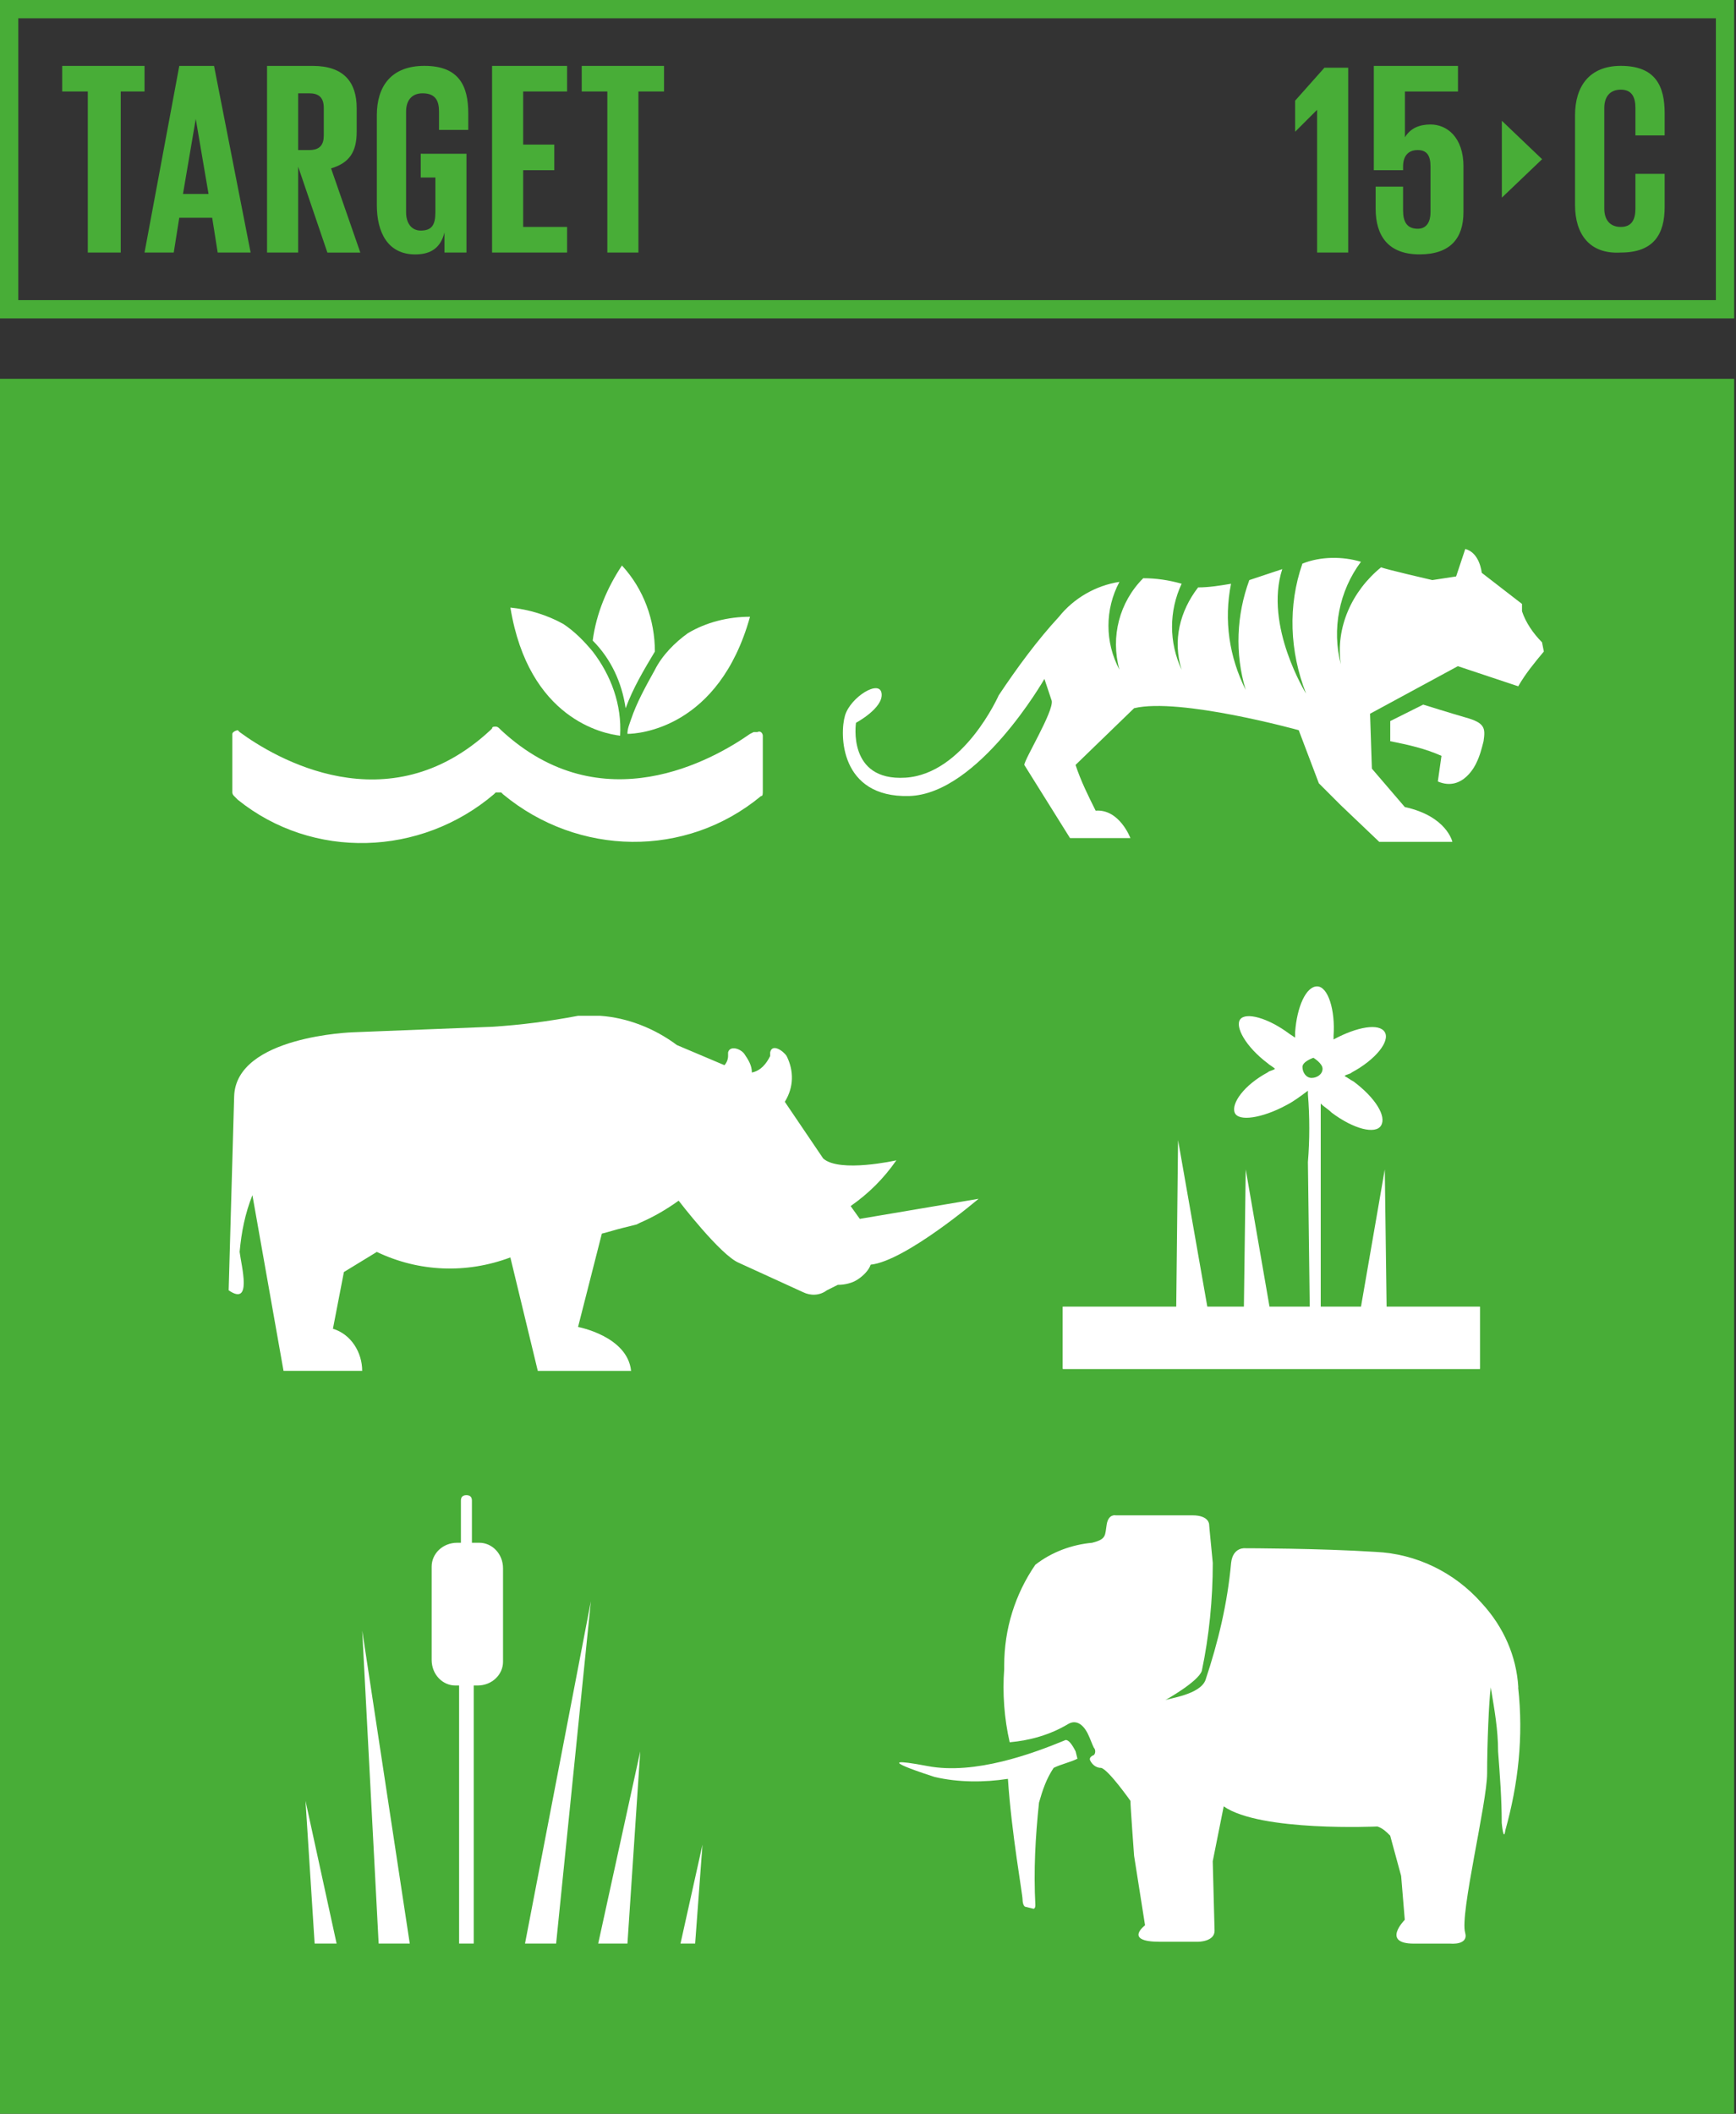 <?xml version="1.0" encoding="UTF-8"?><svg id="Capa_1" xmlns="http://www.w3.org/2000/svg" viewBox="0 0 467 568.37"><rect x="0" y="0" width="467" height="568.37" fill="#333333" stroke="none"/><defs><style>.cls-1{fill:#fff;}.cls-2{fill:#48ad37;}</style></defs><path class="cls-2" d="M4.92,80.7H461.59V4.92H4.92V80.7Zm462.08,4.92H0V0H466.51V85.62h.49Z"/><polygon class="cls-2" points="16.73 17.72 38.88 17.72 38.88 24.6 32.48 24.6 32.48 67.91 23.62 67.91 23.62 24.6 16.73 24.6 16.73 17.72"/><path class="cls-2" d="M49.21,52.16h6.89l-3.44-20.18-3.44,20.18Zm-10.33,15.75l9.35-50.19h9.35l9.84,50.19h-8.86l-1.48-9.35h-8.86l-1.48,9.35h-7.87Z"/><path class="cls-2" d="M80.21,24.6v15.75h2.95c2.95,0,3.94-1.48,3.94-3.94v-7.38c0-2.95-1.48-3.94-3.94-3.94h-2.95v-.49Zm0,20.18v23.13h-8.37V17.72h12.3c8.37,0,11.81,4.43,11.81,11.32v6.4c0,5.41-1.97,8.37-6.89,9.84l7.87,22.64h-8.86l-7.87-23.13Z"/><path class="cls-2" d="M113.67,41.34h11.81v26.57h-5.91v-5.41c-.98,3.94-3.44,5.91-7.87,5.91-7.38,0-10.33-5.91-10.33-13.29V31c0-7.87,3.94-13.29,12.79-13.29,9.35,0,11.81,5.41,11.81,12.79v4.43h-7.87v-4.92c0-2.95-.98-4.92-4.43-4.92-2.95,0-4.43,1.97-4.43,4.92v27.07c0,2.95,1.48,4.92,3.94,4.92,2.95,0,3.94-1.48,3.94-4.92v-9.35h-3.94v-6.4h.49Z"/><polygon class="cls-2" points="132.37 17.72 152.55 17.72 152.55 24.6 140.74 24.6 140.74 38.88 149.11 38.88 149.11 45.77 140.74 45.77 140.74 61.02 152.55 61.02 152.55 67.91 132.37 67.91 132.37 17.72"/><polygon class="cls-2" points="156.49 17.72 178.63 17.72 178.63 24.6 171.74 24.6 171.74 67.91 163.38 67.91 163.38 24.6 156.49 24.6 156.49 17.72"/><path class="cls-2" d="M423.7,55.11V31c0-7.87,3.94-13.29,12.3-13.29,9.35,0,11.81,5.41,11.81,12.79v5.91h-7.87v-7.38c0-2.95-.98-4.92-3.94-4.92s-4.43,1.97-4.43,4.92v27.07c0,2.95,1.48,4.92,4.43,4.92s3.94-1.97,3.94-4.92v-9.35h7.87v8.86c0,7.38-2.95,12.3-11.81,12.3-8.37,.49-12.3-4.92-12.3-12.79"/><polygon class="cls-2" points="362.68 17.72 362.68 67.91 354.31 67.91 354.31 29.53 348.4 35.43 348.4 27.07 356.28 18.21 362.68 18.21 362.68 17.72"/><path class="cls-2" d="M393.68,44.78v12.3c0,6.89-3.44,11.32-11.81,11.32s-11.81-4.92-11.81-12.3v-5.91h7.38v6.4c0,2.95,.98,4.92,3.94,4.92,2.46,0,3.44-1.97,3.44-4.43v-12.3c0-2.95-.98-4.43-3.44-4.43s-3.94,1.48-3.94,4.43v.98h-7.87V17.72h22.64v6.89h-14.27v12.3c1.48-2.46,3.94-3.44,6.89-3.44,4.43,0,8.86,3.44,8.86,11.32"/><polygon class="cls-2" points="404.01 32.48 404.01 53.15 414.84 42.81 404.01 32.48"/><g><rect class="cls-2" x="0" y="101.86" width="466.51" height="466.51"/><path class="cls-1" d="M205.2,212.59v-14.76c0-.49-.49-1.48-1.48-.98h-.98l-.98,.49c-9.84,6.89-39.86,24.11-66.93-.98l-.49-.49q-.49-.49-.98-.49c-.49,0-.98,0-.98,.49l-.49,.49c-27.56,25.59-58.07,7.38-67.42,.49l-.49-.49c-.49,0-1.48,.49-1.48,.98v15.75q0,.49,.49,.98l.98,.98c20.18,16.24,49.21,15.25,68.89-1.48l.49-.49h1.48l.49,.49c20.18,16.73,49.21,17.22,69.39,.49,.49,0,.49-.49,.49-1.48"/><path class="cls-1" d="M169.77,193.39c-.49,1.48-.98,2.46-.98,3.94,2.95,0,24.6-1.48,32.97-31.49-5.91,0-11.81,1.48-16.73,4.43-3.44,2.46-6.89,5.91-8.86,9.84-2.46,4.43-4.92,8.86-6.4,13.29"/><path class="cls-1" d="M166.82,197.82h0c.49-8.37-2.46-16.24-7.38-22.64-2.46-2.95-4.92-5.41-7.87-7.38-4.43-2.46-9.35-3.94-14.27-4.43,4.92,30.02,25.1,33.95,29.53,34.45"/><path class="cls-1" d="M176.17,175.19c0-8.37-2.95-16.73-8.86-23.13-3.94,5.91-6.89,12.79-7.87,20.18,4.92,4.92,7.87,11.32,8.86,18.21,1.97-5.41,4.92-10.33,7.87-15.26"/><path class="cls-1" d="M414.84,172.73c-2.46-2.46-4.43-5.41-5.41-8.37v-1.97l-10.83-8.37s-.49-5.41-4.43-6.4l-2.46,7.38-6.4,.98s-12.79-2.95-13.78-3.44c-7.87,6.4-12.3,16.24-10.83,26.08-2.46-9.35-.49-19.68,5.41-27.56-4.92-1.48-10.83-1.48-15.75,.49-3.94,11.32-3.44,23.62,.98,34.94,0,0-11.32-18.21-6.4-33.46l-8.86,2.95c-3.44,9.35-3.94,19.68-.98,29.53-4.43-8.86-5.91-18.7-3.94-28.54-2.95,.49-5.91,.98-8.86,.98-4.92,6.4-6.89,14.27-4.43,22.14-3.44-7.38-3.44-15.75,0-23.13-3.44-.98-6.89-1.48-10.33-1.48-6.4,6.4-8.86,15.75-6.4,24.6-3.94-7.38-3.94-16.24,0-23.62-6.4,.98-12.3,4.43-16.24,9.35-5.91,6.4-11.32,13.78-16.24,21.16,0,0-9.35,21.16-25.1,22.14-15.75,.98-13.29-14.76-13.29-14.76,0,0,7.38-3.94,6.89-7.87-.49-3.94-8.37,.98-9.84,5.91-1.48,4.92-1.48,22.14,17.22,21.65,18.7-.49,36.42-31.49,36.42-31.49l1.97,5.91c.49,2.95-7.38,15.75-7.38,17.22l12.3,19.68h16.24s-2.95-7.87-9.35-7.38c-1.97-3.94-3.94-7.87-5.41-12.3l15.75-15.25c12.3-2.95,44.29,5.91,44.29,5.91l5.41,14.27,5.91,5.91,10.33,9.84h19.68s-1.48-6.89-12.79-9.35l-8.86-10.33-.49-14.76,23.62-12.79,16.24,5.41c1.97-3.44,4.43-6.4,6.89-9.35l-.49-2.46Z"/><path class="cls-1" d="M394.17,192.9c-3.44-.98-11.32-3.44-11.32-3.44l-8.86,4.43v5.41c4.92,.98,9.35,1.97,13.78,3.94l-.98,6.89c6.89,2.95,10.33-4.92,10.33-4.92,.98-1.97,1.48-3.94,1.97-5.91,.49-3.44,.49-4.92-4.92-6.4"/><path class="cls-1" d="M231.29,327.74l-2.46-3.44c4.92-3.44,8.86-7.38,12.3-12.3,0,0-15.25,3.44-19.68-.49l-10.33-15.25c2.46-3.94,2.46-8.37,.49-12.3-.98-1.48-3.94-3.44-4.43-.98v.98c-.98,1.97-2.46,3.94-4.92,4.43,0-1.97-.98-3.44-1.97-4.92-.98-1.48-3.94-2.46-4.43-.49v.98c0,.98-.49,1.97-.98,2.46l-12.79-5.41c-5.91-4.43-13.29-7.38-20.67-7.87h-5.91c-7.87,1.48-15.26,2.46-23.13,2.95l-37.4,1.48s-31.49,.98-31.99,17.22l-1.48,52.16c6.4,4.43,3.44-6.4,2.95-10.33,.49-5.41,1.48-10.33,3.44-15.25l8.37,47.24h21.16c0-4.92-2.95-9.84-7.87-11.32l2.95-15.25,8.86-5.41c11.32,5.41,24.11,5.91,35.92,1.48l7.38,30.51h25.1c-.98-9.35-14.27-11.81-14.27-11.81l6.4-25.1c1.97-.49,3.44-.98,5.41-1.48l3.94-.98,.98-.49c3.44-1.48,6.89-3.44,10.33-5.91,0,0,11.32,14.76,16.24,16.73l17.22,7.87c1.97,.98,4.43,.98,6.4-.49l2.95-1.48c1.97,0,3.94-.49,5.41-1.48,1.48-.98,2.95-2.46,3.44-3.94,9.35-.98,29.03-17.72,29.03-17.72l-31.99,5.41Z"/><path class="cls-1" d="M350.37,286.89c0-1.48,2.95-2.46,2.95-2.46,0,0,2.46,1.48,2.46,2.95s-1.48,2.46-2.95,2.46-2.46-1.48-2.46-2.95m1.97,64.46h-10.83l-6.4-36.91-.49,36.91h-9.84l-7.87-44.78-.49,44.78h-30.51v16.73h112.2v-16.73h-25.1l-.49-36.91-6.4,36.91h-10.83v-54.62c.98,.98,1.97,1.48,2.95,2.46,5.91,4.43,11.81,5.91,13.29,3.44,1.48-2.46-1.48-7.38-7.38-11.81-.98-.49-1.48-.98-2.46-1.48,.49-.49,1.48-.49,1.97-.98,6.4-3.44,10.33-8.37,8.86-10.83-1.48-2.46-7.38-1.48-13.78,1.97v-.98c.49-6.89-1.48-13.29-4.43-13.29s-5.41,5.41-5.91,12.3v1.48l-1.48-.98c-5.91-4.43-11.81-5.91-13.29-3.94-1.48,1.97,1.48,7.38,7.38,11.81,.49,.49,1.48,.98,1.97,1.48-.49,.49-1.48,.49-1.97,.98-6.4,3.44-9.84,8.37-8.86,10.83,.98,2.46,7.38,1.48,13.78-1.97,1.97-.98,3.94-2.46,5.91-3.94v.98c.49,5.91,.49,12.3,0,18.21l.49,38.88Z"/><path class="cls-1" d="M286.4,467.98c-8.37,3.44-24.11,9.35-36.91,6.89-18.21-3.44,1.97,2.95,1.97,2.95,6.4,1.48,13.29,1.48,19.68,.49,.98,14.76,3.94,31,3.94,32.48,0,0,0,1.97,.98,1.97l1.97,.49s.49,0,.49-.98c-.49-9.35,0-18.21,.98-27.56,.98-3.44,1.97-6.4,3.94-9.35,1.97-.98,4.43-1.48,6.4-2.46l-.49-1.97c-1.97-3.94-2.95-2.95-2.95-2.95"/><path class="cls-1" d="M408.44,453.71c-.49-8.37-3.94-16.24-9.84-22.64-7.38-8.37-17.72-13.29-28.54-13.78-15.25-.98-34.94-.98-34.94-.98,0,0-3.44-.49-3.94,3.94-.98,10.83-3.44,21.16-6.89,31.49-1.48,3.94-9.84,4.92-10.83,5.41,0,0,8.86-4.92,9.84-7.87,1.97-9.35,2.95-19.19,2.95-29.03-.98-9.84-.98-10.33-.98-10.33,0,0,0-2.46-4.43-2.46h-20.67s-1.97-.49-2.46,2.46c-.49,2.95,0,3.94-3.94,4.92-5.41,.49-10.83,2.46-15.26,5.91-5.41,7.87-8.37,17.22-8.37,27.07v.98c-.49,6.4,0,13.29,1.48,19.68,5.41-.49,10.83-1.97,15.75-4.92,3.44-1.97,5.41,2.95,5.41,2.95,.49,.98,.98,2.46,1.48,3.44,.49,.49,.49,1.48,0,1.97,0,0-1.48,.49-.98,1.48,.49,.98,1.48,1.97,2.95,1.97,1.97,.49,7.87,8.86,7.87,8.86,0,1.48,.98,14.76,.98,14.76l2.95,18.7s-5.91,4.43,3.94,4.43h10.33s4.43,0,4.43-2.95l-.49-18.7,2.95-14.76c9.84,6.89,41.34,5.41,41.34,5.41,1.48,.49,2.46,1.48,3.44,2.46l2.95,10.83,.98,11.81s-6.4,6.4,2.46,6.4h9.84s4.92,.49,3.94-2.95c-1.48-4.92,5.91-34.94,5.91-42.81s.49-19.68,.98-23.13c.98,5.91,1.97,11.32,1.97,17.22,.49,6.4,.98,12.79,.98,19.19,0,0,.49,5.41,.98,1.97,3.44-12.3,4.92-25.1,3.44-38.38"/><polygon class="cls-1" points="97.44 438.46 101.86 522.61 110.23 522.61 97.44 438.46"/><polygon class="cls-1" points="158.95 430.58 141.23 522.61 149.6 522.61 158.95 430.58"/><polygon class="cls-1" points="172.23 470.94 160.92 522.61 168.79 522.61 172.23 470.94"/><polygon class="cls-1" points="188.97 496.03 183.06 522.61 187 522.61 188.97 496.03"/><polygon class="cls-1" points="82.18 484.22 84.64 522.61 90.55 522.61 82.18 484.22"/><path class="cls-1" d="M127.45,453.22h.98c3.94,0,6.89-2.95,6.89-6.4v-25.1c0-3.94-2.95-6.89-6.4-6.89h-1.97v-11.32c0-.98-.49-1.48-1.48-1.48s-1.48,.49-1.48,1.48v11.32h-.98c-3.94,0-6.89,2.95-6.89,6.4v25.1c0,3.94,2.95,6.89,6.4,6.89h.98v69.39h3.94v-69.39Z"/><rect class="cls-1" x="285.91" y="351.36" width="112.2" height="16.73"/></g></svg>